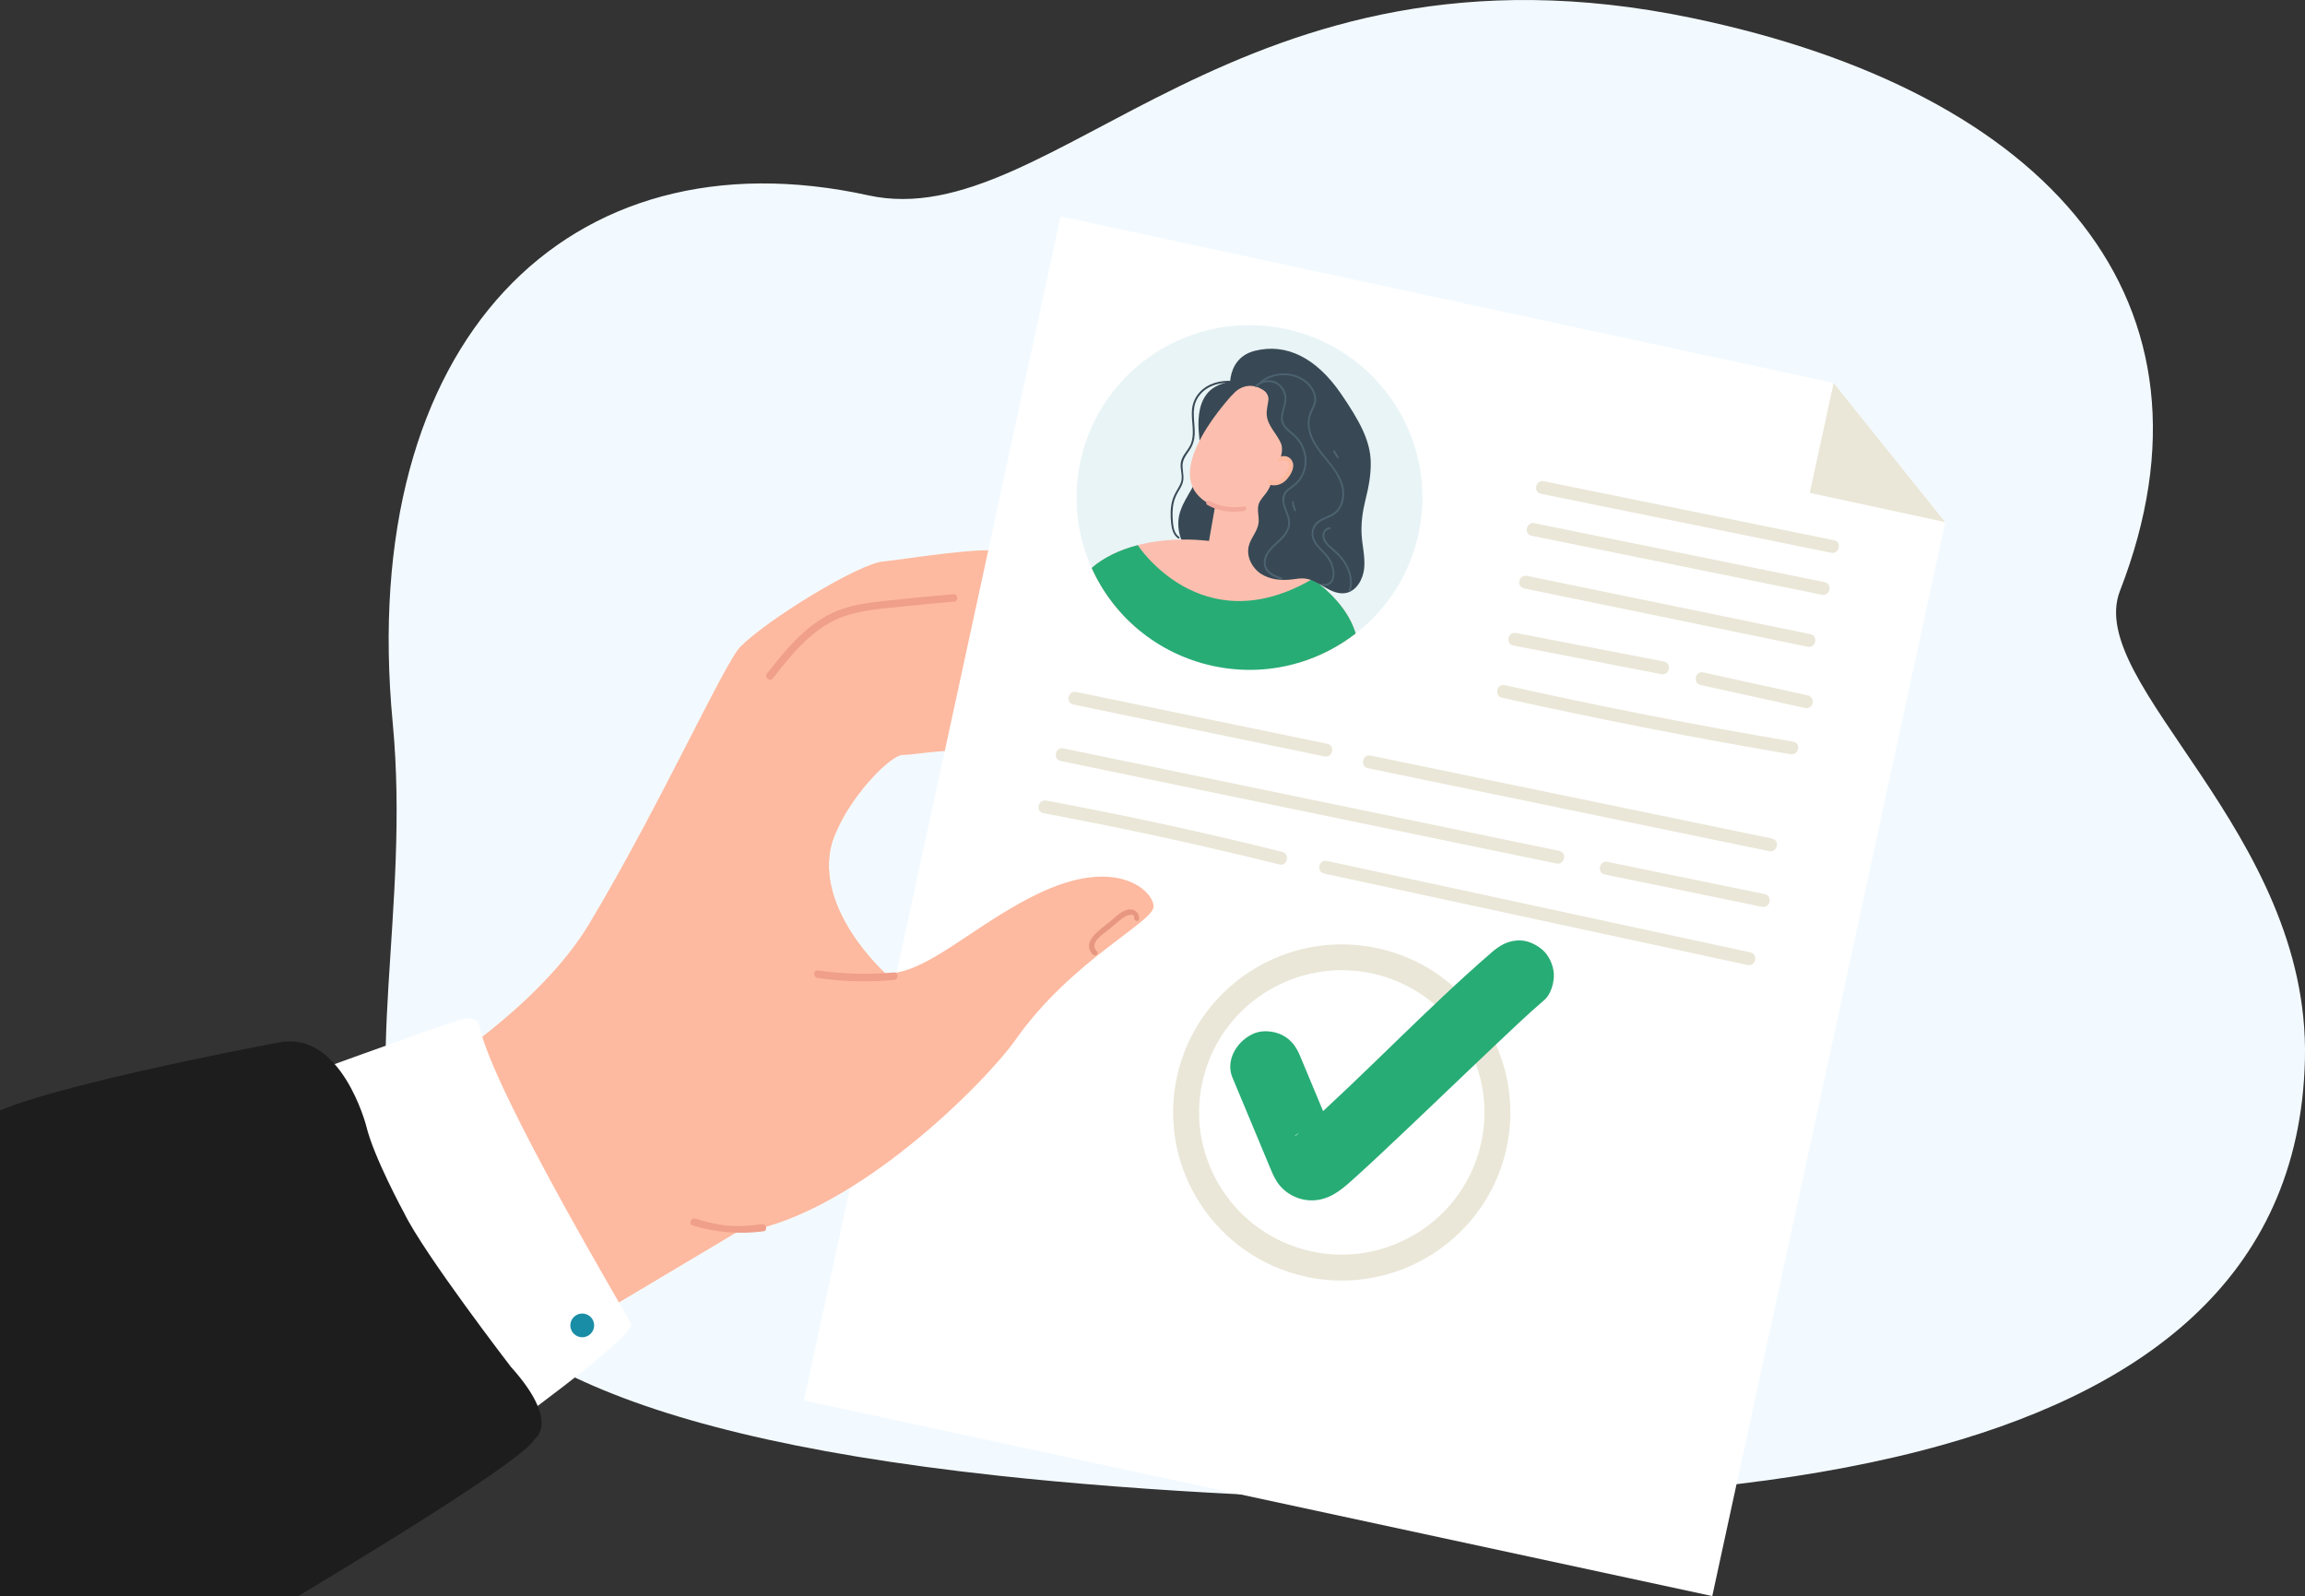 <svg width="608" height="421" viewBox="0 0 608 421" fill="none" xmlns="http://www.w3.org/2000/svg">
<rect x="0" y="0" width="608" height="421" fill="#333333" stroke="none"/>
<g clip-path="url(#clip0_15_349)">
<path d="M103.585 190.628C112.966 289.495 49.692 365.962 263.07 389.214C300.835 393.333 353.038 396.288 397.08 395.436C432.771 394.741 472.019 391.595 506.699 382.663C563.975 367.873 606.658 337.843 607.983 279.346C609.343 219.494 549.643 180.426 559.198 155.835C588.768 79.751 540.803 24.383 446.11 4.71C326.274 -20.177 277.925 62.251 229.053 51.528C149.842 34.149 94.031 89.97 103.585 190.628Z" fill="#F3FAFF"/>
<path d="M50.93 309.62L134.76 360.539C187.695 328.962 206.09 318.066 206.107 318.031C208.409 315.389 219.254 302.008 225.374 298.167C219.393 286.141 216.29 279.919 213.762 274.845C213.762 274.775 216.133 179.175 216.081 179.14C211.565 184.475 154.097 259.447 126.705 273.889C125.711 274.41 126.025 274.184 125.886 274.393C124.421 276.791 92.2 290.451 52.778 306.578L50.912 309.62H50.93Z" fill="#FDBAA0"/>
<path d="M203.143 200.099C204.259 200.69 229.75 205.417 227.065 208.701C216.604 221.509 213.744 241.234 218.086 248.255C226.42 261.689 242.478 256.215 244.204 255.52L202.411 294.535C191.043 296.307 128.466 298.793 128.536 294.987C128.832 279.398 200.284 198.587 203.126 200.116L203.143 200.099Z" fill="#FDBAA0"/>
<path d="M112.826 283.569C112.826 283.569 142.066 265.947 155.422 243.667C173.991 212.698 191.06 174.865 195.297 170.59C202.585 163.256 226.368 148.779 232.836 148.119C239.305 147.441 260.315 143.931 264.569 145.582C268.824 147.233 256.113 161.918 240.229 170.364C224.345 178.792 207.258 193.408 207.258 193.408L181.802 272.342L112.826 283.551V283.569Z" fill="#FDBAA0"/>
<path d="M178.228 221.388C178.228 221.388 206.561 167.444 221.311 160.875C236.062 154.306 253.097 149.648 263.035 155.192C272.973 160.736 291.263 177.437 290.81 180.704C290.357 183.971 274.455 184.302 263.819 180.079C253.184 175.873 224.554 188.368 224.554 188.368L193.1 223.004L178.228 221.388Z" fill="#FDBAA0"/>
<path d="M181.017 274.775C181.017 274.775 208.653 188.316 216.081 179.14C223.491 169.964 256.845 172.449 267.237 174.378C277.611 176.29 298.011 200.933 297.993 208.024C297.976 216.73 280.087 210.7 268.771 202.532C258.379 195.024 243.333 199.143 238.172 199.126C236.672 199.126 233.708 201.35 230.57 204.67C226.455 208.997 222.009 215.149 220.004 220.571C213.204 238.94 233.987 257.188 233.987 257.188L181.017 274.775Z" fill="#FDBAA0"/>
<path d="M251.649 158.685C246.75 159.102 241.851 159.554 236.969 160.093C232.209 160.614 227.257 160.927 222.706 162.526C214.546 165.359 208.967 172.414 203.823 178.949C203.039 179.957 201.522 178.653 202.306 177.663C207.554 171.007 213.256 163.951 221.451 160.875C225.914 159.207 230.744 158.807 235.452 158.286C240.787 157.695 246.122 157.173 251.458 156.739C252.73 156.635 252.905 158.616 251.632 158.72L251.649 158.685Z" fill="#EF9F8A"/>
<path d="M451.654 421L212.07 369.385L279.773 57.106L483.666 101.023L513.08 137.709L451.654 421Z" fill="white"/>
<path d="M374.17 140.82C371.816 151.664 365.766 160.771 357.623 167.079C353.23 170.485 348.226 173.092 342.855 174.726C335.672 176.916 327.843 177.35 319.962 175.647C312.57 174.048 305.996 170.763 300.539 166.262C295.117 161.796 290.827 156.148 287.968 149.805C284.115 141.272 282.877 131.47 285.004 121.616C290.322 97.078 314.592 81.489 339.211 86.789C363.831 92.09 379.47 116.281 374.153 140.82H374.17Z" fill="#E9F4F6"/>
<path d="M325.141 100.484C321.933 100.258 318.515 101.075 316.283 103.629C315.255 104.829 314.61 106.271 314.435 107.852C314.261 109.486 314.488 111.12 314.592 112.736C314.697 114.404 314.662 116.142 313.842 117.654C313.075 119.079 311.785 120.278 311.489 121.929C311.175 123.65 312.047 125.353 311.558 127.056C311.297 127.925 310.791 128.707 310.338 129.489C309.885 130.271 309.501 131.088 309.239 131.974C308.682 133.938 308.716 136.058 308.926 138.074C309.083 139.586 309.484 141.168 310.809 142.036C311.053 142.193 311.279 141.776 311.035 141.619C309.815 140.82 309.518 139.221 309.396 137.848C309.222 136.058 309.205 134.181 309.64 132.426C309.867 131.522 310.233 130.671 310.687 129.871C311.105 129.159 311.558 128.464 311.855 127.699C312.465 126.135 311.994 124.675 311.925 123.076C311.837 121.304 312.883 120.07 313.808 118.679C314.662 117.411 315.063 116.055 315.133 114.543C315.255 111.45 314.174 108.148 315.76 105.246C317.643 101.822 321.636 100.727 325.211 100.97C325.507 100.988 325.489 100.519 325.193 100.501L325.141 100.484Z" fill="#384955"/>
<path d="M334.73 123.667C335.515 119.444 336.544 115.256 337.799 111.137L326.065 100.432C323.606 100.727 321.061 101.318 319.195 102.987C316.388 105.524 315.917 109.799 316.179 113.588C316.44 117.376 317.208 121.269 316.144 124.936C315.011 128.829 311.907 131.974 311.035 135.937C310.076 140.299 312.116 144.921 315.412 147.789C318.707 150.674 323.049 152.012 327.373 152.516C327.582 152.533 327.808 152.568 328.018 152.481C328.401 152.342 328.611 151.908 328.767 151.525C332.307 142.697 332.969 133.017 334.73 123.667Z" fill="#384955"/>
<path d="M357.606 167.079C353.212 170.485 348.208 173.092 342.838 174.726C336.195 174.43 328 173.353 319.23 171.459C312.326 169.964 305.944 168.174 300.539 166.262C295.117 161.796 290.827 156.148 287.968 149.805C291.054 147.111 295.239 145.06 300.121 143.792C303.625 142.888 307.496 142.384 311.593 142.314C313.965 142.28 316.406 142.401 318.916 142.679C320.991 142.905 323.118 143.253 325.245 143.705C326.623 144 327.965 144.33 329.273 144.713C329.796 144.869 330.319 145.025 330.825 145.182C331.174 145.286 331.54 145.408 331.888 145.529C332.568 145.755 333.231 145.981 333.894 146.225C334.033 146.277 334.19 146.329 334.329 146.398C338.81 148.102 342.838 150.256 346.238 152.724C346.813 153.141 347.371 153.558 347.912 153.993C352.794 157.886 356.194 162.422 357.589 167.062L357.606 167.079Z" fill="#FCBFAF"/>
<path d="M357.606 167.08C353.212 170.486 348.208 173.093 342.838 174.726C335.655 176.916 327.826 177.35 319.945 175.647C312.552 174.048 305.979 170.764 300.522 166.263C295.099 161.796 290.81 156.148 287.95 149.805C291.037 147.111 295.221 145.061 300.103 143.792C300.103 143.792 316.772 169.565 345.785 152.968C345.924 152.881 346.081 152.794 346.221 152.707C346.796 153.124 347.354 153.541 347.894 153.976C352.776 157.869 356.176 162.405 357.571 167.045L357.606 167.08Z" fill="#27AC75"/>
<path d="M321.793 149.562C318.062 148.258 318.428 145.304 319.195 140.994L322.212 123.893C323.066 119.097 327.407 115.777 331.906 116.49C336.404 117.202 336.683 118.176 335.846 122.972L332.638 143.427C331.784 148.223 325.873 151.299 321.793 149.562Z" fill="#FCBFAF"/>
<path d="M326.518 102.535C326.518 102.535 308.437 120.852 315.499 130.028C319.84 135.659 327.913 134.633 338.566 130.897C347.737 127.682 347.145 92.09 326.518 102.552V102.535Z" fill="#FCBFAF"/>
<path d="M328.157 134.789C324.67 135.276 321.462 134.928 318.445 133.173C317.8 132.808 318.411 131.731 319.056 132.113C321.915 133.764 324.914 134.042 328.192 133.573C328.942 133.469 328.907 134.685 328.157 134.789Z" fill="#F3A99C"/>
<path d="M349.15 124.953C349.708 122.416 349.743 119.792 349.777 117.185C349.812 114.509 349.83 111.78 348.906 109.278C347.371 105.107 343.501 102.378 339.63 100.345L332.133 102.309C333.719 102.778 334.748 104.238 334.573 105.559C334.399 106.879 334.016 108.2 334.138 109.521C334.382 112.284 336.701 114.317 337.834 116.82C338.601 118.506 337.834 120.47 337.468 122.312C337.154 123.928 337.416 125.457 337.398 127.091C337.398 127.908 337.538 128.724 337.363 129.506C337.171 130.341 336.613 131.036 336.23 131.783C335.62 132.965 335.428 134.407 335.829 135.659C336.23 136.927 337.293 137.97 338.566 138.231C340.763 138.648 342.751 136.771 344.128 134.963C346.412 131.974 348.313 128.62 349.132 124.936L349.15 124.953Z" fill="#384955"/>
<path d="M359.838 149.874C360.117 146.989 359.367 144.105 359.175 141.22C358.966 138.109 359.402 134.981 360.152 131.939C360.989 128.603 361.651 125.249 361.564 121.808C361.424 116.264 358.774 111.241 353.718 103.855C347.319 94.523 339.438 90.422 331.017 92.525C322.578 94.645 324.496 104.742 324.879 104.307C331.47 96.748 340.345 107.627 340.467 117.237L335.724 123.632C335.951 125.84 335.341 128.151 334.033 129.958C333.318 130.949 332.377 131.818 332.01 132.982C331.505 134.581 332.185 136.319 331.976 137.97C331.697 140.125 329.97 141.828 329.413 143.931C328.663 146.746 330.232 149.805 332.638 151.369C335.027 152.916 338.043 153.176 340.868 152.829C341.914 152.707 342.96 152.499 344.024 152.585C345.994 152.742 347.72 153.889 349.446 154.897C351.155 155.905 353.108 156.808 355.06 156.409C357.85 155.835 359.559 152.759 359.838 149.874Z" fill="#384955"/>
<path d="M334.103 122.85C334.103 122.85 338.043 119.427 339.595 121.147C341.147 122.85 339.299 127.247 337.171 127.421C335.044 127.595 333.911 124.136 334.016 123.493L334.103 122.85Z" fill="#FCBFAF"/>
<path d="M335.48 126.882C335.236 126.378 335.288 126.795 335.55 126.743C335.672 126.726 335.899 126.795 336.021 126.795C336.561 126.795 337.119 126.656 337.607 126.395C338.444 125.944 338.967 125.162 339.438 124.31C339.717 123.823 340.048 123.319 339.961 122.694C339.804 121.46 338.636 121.303 337.799 121.773C337.137 122.138 336.718 121.008 337.381 120.643C338.776 119.878 340.467 120.4 341.007 122.016C341.513 123.563 340.345 125.44 339.351 126.517C338.514 127.421 337.381 127.977 336.195 128.012C335.585 128.029 334.73 127.994 334.417 127.351C334.085 126.656 335.166 126.187 335.498 126.882H335.48Z" fill="#FDBAA0"/>
<path d="M331.487 102.031C333.091 100.449 335.742 100.31 337.398 101.84C338.165 102.552 338.688 103.525 338.828 104.585C338.985 105.732 338.619 106.845 338.322 107.939C338.043 108.965 337.764 110.042 337.973 111.102C338.183 112.093 338.81 112.892 339.525 113.553C340.292 114.248 341.129 114.839 341.827 115.621C342.559 116.438 343.152 117.394 343.553 118.419C344.39 120.574 344.372 122.989 343.361 125.11C342.855 126.152 342.141 127.091 341.251 127.803C340.449 128.446 339.49 128.933 338.88 129.785C337.45 131.783 338.845 134.181 339.49 136.145C339.909 137.431 339.944 138.682 339.316 139.916C338.741 141.029 337.851 141.915 336.945 142.749C335.219 144.348 333.022 146.312 333.405 148.971C333.737 151.265 336.038 152.203 337.939 152.846C338.218 152.933 338.322 152.481 338.043 152.377C336.056 151.699 333.545 150.604 333.859 147.997C334.172 145.443 336.474 143.948 338.113 142.28C338.932 141.463 339.665 140.507 340.031 139.395C340.414 138.283 340.31 137.153 339.961 136.058C339.578 134.859 338.967 133.73 338.793 132.461C338.619 131.123 339.037 130.063 340.083 129.228C340.955 128.533 341.879 127.995 342.611 127.126C343.291 126.309 343.814 125.37 344.163 124.345C344.878 122.26 344.739 119.983 343.884 117.984C343.483 117.063 342.96 116.212 342.315 115.464C341.6 114.63 340.728 114.005 339.926 113.292C339.054 112.51 338.357 111.589 338.34 110.355C338.322 109.191 338.758 108.078 339.037 106.966C339.333 105.819 339.421 104.655 339.02 103.508C338.653 102.5 337.991 101.631 337.119 101.04C335.271 99.789 332.708 100.154 331.121 101.718C330.895 101.926 331.243 102.257 331.47 102.031H331.487Z" fill="#4D6371"/>
<path d="M332.69 101.005C336.23 98.121 341.879 98.225 345.035 101.562C345.889 102.465 346.569 103.647 346.691 104.916C346.831 106.393 346.029 107.54 345.488 108.826C344.477 111.259 345.017 114.022 346.151 116.281C347.389 118.749 349.342 120.748 350.998 122.92C352.567 124.971 354.032 127.386 354.084 130.08C354.101 131.331 353.84 132.617 353.212 133.695C352.567 134.824 351.573 135.502 350.423 136.024C349.394 136.475 348.295 136.84 347.424 137.605C346.534 138.37 346.011 139.499 345.976 140.681C345.889 143.01 347.772 144.574 349.202 146.086C350.091 147.024 350.806 148.084 351.19 149.353C351.591 150.622 351.835 152.499 350.771 153.524C350.283 153.993 349.586 154.219 348.975 153.941C348.696 153.819 348.487 154.236 348.749 154.358C349.725 154.793 350.858 154.323 351.434 153.437C352.184 152.29 352.044 150.761 351.713 149.509C351.381 148.258 350.754 147.146 349.917 146.19C349.115 145.269 348.173 144.487 347.441 143.496C346.656 142.454 346.221 141.22 346.534 139.899C346.901 138.422 348.034 137.588 349.342 137.014C350.44 136.528 351.591 136.145 352.497 135.328C353.387 134.529 353.979 133.417 354.293 132.27C355.81 126.465 350.597 122.19 347.72 118.019C346.081 115.638 344.808 112.58 345.697 109.625C346.116 108.235 347.075 107.088 347.162 105.593C347.232 104.377 346.796 103.195 346.133 102.222C343.501 98.329 337.886 97.512 333.893 99.65C333.37 99.928 332.882 100.258 332.429 100.64C332.202 100.832 332.429 101.231 332.673 101.04L332.69 101.005Z" fill="#4D6371"/>
<path d="M350.736 139.082C349.708 139.117 348.94 140.038 348.853 141.046C348.749 142.314 349.551 143.409 350.423 144.209C351.451 145.165 352.515 145.999 353.439 147.076C354.38 148.188 355.182 149.457 355.653 150.865C356.176 152.429 356.281 154.115 355.81 155.713C355.723 156.009 356.176 156.113 356.263 155.818C357.188 152.637 355.95 149.388 353.962 146.972C353.456 146.364 352.916 145.79 352.323 145.251C351.695 144.661 350.998 144.157 350.388 143.531C349.83 142.94 349.324 142.175 349.307 141.324C349.289 140.455 349.865 139.603 350.754 139.569C351.05 139.569 351.033 139.082 350.736 139.099V139.082Z" fill="#4D6371"/>
<path d="M340.798 132.443C340.868 133.243 341.077 134.007 341.426 134.737C341.548 135.015 341.949 134.737 341.827 134.477C341.53 133.834 341.339 133.139 341.269 132.426C341.234 132.131 340.781 132.148 340.798 132.461V132.443Z" fill="#4D6371"/>
<path d="M351.66 119.131C352.009 119.687 352.375 120.261 352.724 120.817C352.881 121.078 353.282 120.817 353.125 120.556C352.776 120 352.41 119.427 352.061 118.871C351.905 118.61 351.504 118.871 351.66 119.131Z" fill="#4D6371"/>
<path d="M344.529 336.765C320.555 331.604 305.264 307.968 310.442 284.073C315.621 260.177 339.333 244.936 363.307 250.097C387.282 255.259 402.573 278.894 397.394 302.807C392.216 326.703 368.503 341.944 344.529 336.782V336.765ZM361.878 256.753C341.6 252.391 321.514 265.286 317.138 285.498C312.761 305.709 325.699 325.712 345.976 330.092C366.254 334.454 386.34 321.559 390.716 301.347C395.093 281.118 382.155 261.115 361.878 256.753Z" fill="#EAE7D8"/>
<path d="M325.106 284.264C327.25 289.408 329.395 294.552 331.54 299.679C332.568 302.147 333.597 304.614 334.626 307.082C335.271 308.646 335.899 310.245 336.805 311.67C338.828 314.833 342.594 316.745 346.325 316.623C351.364 316.484 354.834 312.939 358.338 309.776C360.256 308.038 362.157 306.283 364.04 304.51C374.205 295.004 384.195 285.324 394.308 275.766C398.615 271.682 402.921 267.58 407.42 263.705C409.128 262.228 409.983 259.03 409.861 256.875C409.739 254.633 408.588 251.992 406.844 250.514C404.961 248.933 402.52 247.821 399.992 248.081C397.412 248.342 395.564 249.42 393.611 251.088C376.158 266.155 360.361 283.082 343.134 298.393C342.786 298.706 342.42 299.018 342.071 299.331C341.495 299.835 340.85 299.974 343.012 298.549C342.193 299.088 342.472 299.018 343.832 298.306C348.644 297.698 351.678 299.088 352.933 302.494C352.968 302.338 352.445 301.312 352.41 301.26C352.061 300.444 351.73 299.609 351.381 298.793C350.789 297.35 350.178 295.908 349.586 294.483C347.354 289.13 345.122 283.795 342.89 278.442C341.949 276.165 340.589 274.254 338.322 273.072C336.265 271.995 333.283 271.647 331.069 272.481C326.623 274.149 323.066 279.433 325.088 284.247L325.106 284.264Z" fill="#27AC75"/>
<path d="M283.138 185.848C305.212 190.402 327.303 194.972 349.376 199.525C351.538 199.977 352.253 196.641 350.091 196.189C328.018 191.636 305.927 187.065 283.853 182.512C281.691 182.06 280.976 185.397 283.138 185.848Z" fill="#EAE7D8"/>
<path d="M279.791 200.742C295.657 204.027 311.506 207.294 327.373 210.578C347.563 214.749 367.736 218.92 387.927 223.091C395.476 224.655 403.009 226.202 410.558 227.766C412.72 228.218 413.435 224.881 411.273 224.429C395.407 221.145 379.558 217.877 363.691 214.593C343.501 210.422 323.327 206.251 303.137 202.08C295.587 200.516 288.055 198.969 280.505 197.405C278.343 196.953 277.629 200.29 279.791 200.742Z" fill="#EAE7D8"/>
<path d="M360.832 202.636C373.908 205.348 387.003 208.041 400.079 210.752C415.806 214.002 431.533 217.252 447.26 220.502C453.729 221.84 460.198 223.178 466.684 224.516C468.846 224.968 469.561 221.631 467.399 221.18C454.322 218.469 441.228 215.775 428.151 213.064C412.424 209.814 396.697 206.564 380.97 203.314C374.501 201.976 368.033 200.638 361.546 199.3C359.384 198.848 358.67 202.185 360.832 202.636Z" fill="#EAE7D8"/>
<path d="M423.304 230.668C437.13 233.501 450.957 236.334 464.783 239.184C466.945 239.618 467.66 236.299 465.498 235.847C451.672 233.014 437.845 230.182 424.019 227.332C421.857 226.897 421.142 230.216 423.304 230.668Z" fill="#EAE7D8"/>
<path d="M275.257 214.506C296.128 218.382 316.876 222.9 337.468 228.027C339.612 228.566 340.327 225.229 338.183 224.69C317.591 219.546 296.843 215.045 275.972 211.169C273.81 210.77 273.078 214.106 275.257 214.506Z" fill="#EAE7D8"/>
<path d="M349.289 230.425C378.32 236.699 407.35 242.955 436.38 249.229C444.575 251.001 452.787 252.774 460.982 254.546C463.127 255.016 463.859 251.679 461.697 251.21C432.667 244.936 403.636 238.68 374.606 232.406C366.411 230.633 358.199 228.861 350.004 227.088C347.859 226.619 347.127 229.956 349.289 230.425Z" fill="#EAE7D8"/>
<path d="M406.478 130.253C432.004 135.432 457.53 140.629 483.038 145.807C485.183 146.242 485.915 142.923 483.753 142.488C458.227 137.309 432.702 132.113 407.193 126.934C405.049 126.5 404.316 129.819 406.478 130.253Z" fill="#EAE7D8"/>
<path d="M404.02 141.324C429.546 146.503 455.072 151.699 480.58 156.878C482.725 157.312 483.457 153.993 481.295 153.558C455.769 148.38 430.243 143.183 404.735 138.004C402.59 137.57 401.858 140.889 404.02 141.324Z" fill="#EAE7D8"/>
<path d="M402.032 155.209C426.965 160.336 451.881 165.463 476.814 170.589C478.958 171.024 479.691 167.722 477.529 167.27C452.596 162.143 427.68 157.017 402.747 151.89C400.602 151.455 399.87 154.757 402.032 155.209Z" fill="#EAE7D8"/>
<path d="M399.173 170.277C412.18 172.797 425.204 175.299 438.211 177.819C440.356 178.236 441.088 174.917 438.926 174.5C425.919 171.98 412.895 169.477 399.888 166.958C397.743 166.54 397.011 169.86 399.173 170.277Z" fill="#EAE7D8"/>
<path d="M448.585 180.686C457.774 182.702 466.963 184.736 476.151 186.752C478.296 187.221 479.011 183.902 476.866 183.432C467.678 181.416 458.489 179.383 449.3 177.367C447.156 176.898 446.441 180.217 448.585 180.686Z" fill="#EAE7D8"/>
<path d="M396.191 184.041C421.421 189.654 446.807 194.624 472.298 198.952C474.46 199.317 475.175 195.997 473.013 195.632C447.522 191.322 422.153 186.352 396.906 180.721C394.761 180.252 394.047 183.554 396.191 184.041Z" fill="#EAE7D8"/>
<path d="M483.666 101.022L477.372 130.01L513.08 137.709L483.666 101.022Z" fill="#EAE7D8"/>
<path d="M220.004 220.571C221.085 217.669 222.846 214.575 224.886 211.638C219.794 208.562 212.349 204.096 206.439 200.638C198.941 220.363 189.648 248.308 184.627 263.636L210.536 264.974L233.987 257.188C233.987 257.188 213.204 238.94 220.004 220.571Z" fill="#FDBAA0"/>
<path d="M196.675 324.878C226.158 319.578 260.018 285.411 267.899 274.219C282.65 253.278 304.392 243.163 304.288 239.097C304.183 235.03 295.029 226.254 275.571 234.926C257.089 243.181 243.559 258.37 231.999 256.667C227.431 255.989 199.22 254.459 199.22 254.459C199.22 254.459 185.394 326.894 196.657 324.878H196.675Z" fill="#FDBAA0"/>
<path d="M299.162 242.138C299.231 240.522 297.052 241.564 296.459 241.947C296.023 242.225 295.622 242.572 295.221 242.885C294.297 243.615 293.39 244.38 292.501 245.144C290.915 246.483 287.183 248.62 289.345 250.966C289.938 251.609 288.822 252.409 288.229 251.766C285.039 248.307 290.444 245.058 292.728 243.146C294.192 241.929 296.023 239.931 298.063 239.879C299.528 239.844 300.539 240.974 300.487 242.364C300.452 243.233 299.109 243.007 299.144 242.138H299.162Z" fill="#E79780"/>
<path d="M215.732 255.971C222.392 256.945 229.122 257.118 235.835 256.493C237.108 256.371 237.056 258.352 235.8 258.474C229.088 259.1 222.357 258.926 215.697 257.953C214.442 257.761 214.476 255.78 215.732 255.971Z" fill="#EF9F8A"/>
<path d="M201.347 324.791C195.071 325.608 188.794 325.087 182.726 323.262C181.54 322.897 182.203 321.107 183.389 321.455C190.624 323.644 194.216 323.783 201.016 322.897C202.237 322.741 202.568 324.635 201.33 324.791H201.347Z" fill="#EF9F8A"/>
<path d="M166.406 349.122C164.82 345.837 130.715 288.922 126.531 271.022C126.531 271.022 126.601 267.581 121.527 268.971C116.47 270.361 74.154 285.794 74.154 285.794L83.831 341.996L129.896 379.587C129.896 379.587 167.993 352.406 166.406 349.139V349.122Z" fill="white"/>
<path d="M156.485 350.79C157.148 349.191 156.381 347.366 154.777 346.706C153.173 346.045 151.342 346.81 150.679 348.409C150.017 350.008 150.784 351.832 152.388 352.493C153.992 353.153 155.823 352.389 156.485 350.79Z" fill="#198DA5"/>
<path d="M-98.669 319.891L-12.295 474.163C-12.295 474.163 135.667 389.944 141.037 379.569C141.037 379.569 147.959 375.19 134.76 360.539C134.76 360.539 111.763 330.648 106.567 319.891C106.567 319.891 98.529 305.153 96.594 296.951C96.594 296.951 90.055 271.699 73.579 274.967C73.579 274.967 17.906 285.324 0.017 292.901L-98.669 319.891Z" fill="#1D1D1D"/>
</g>
<defs>
<clipPath id="clip0_15_349">
<rect width="608" height="421" fill="white"/>
</clipPath>
</defs>
</svg>
